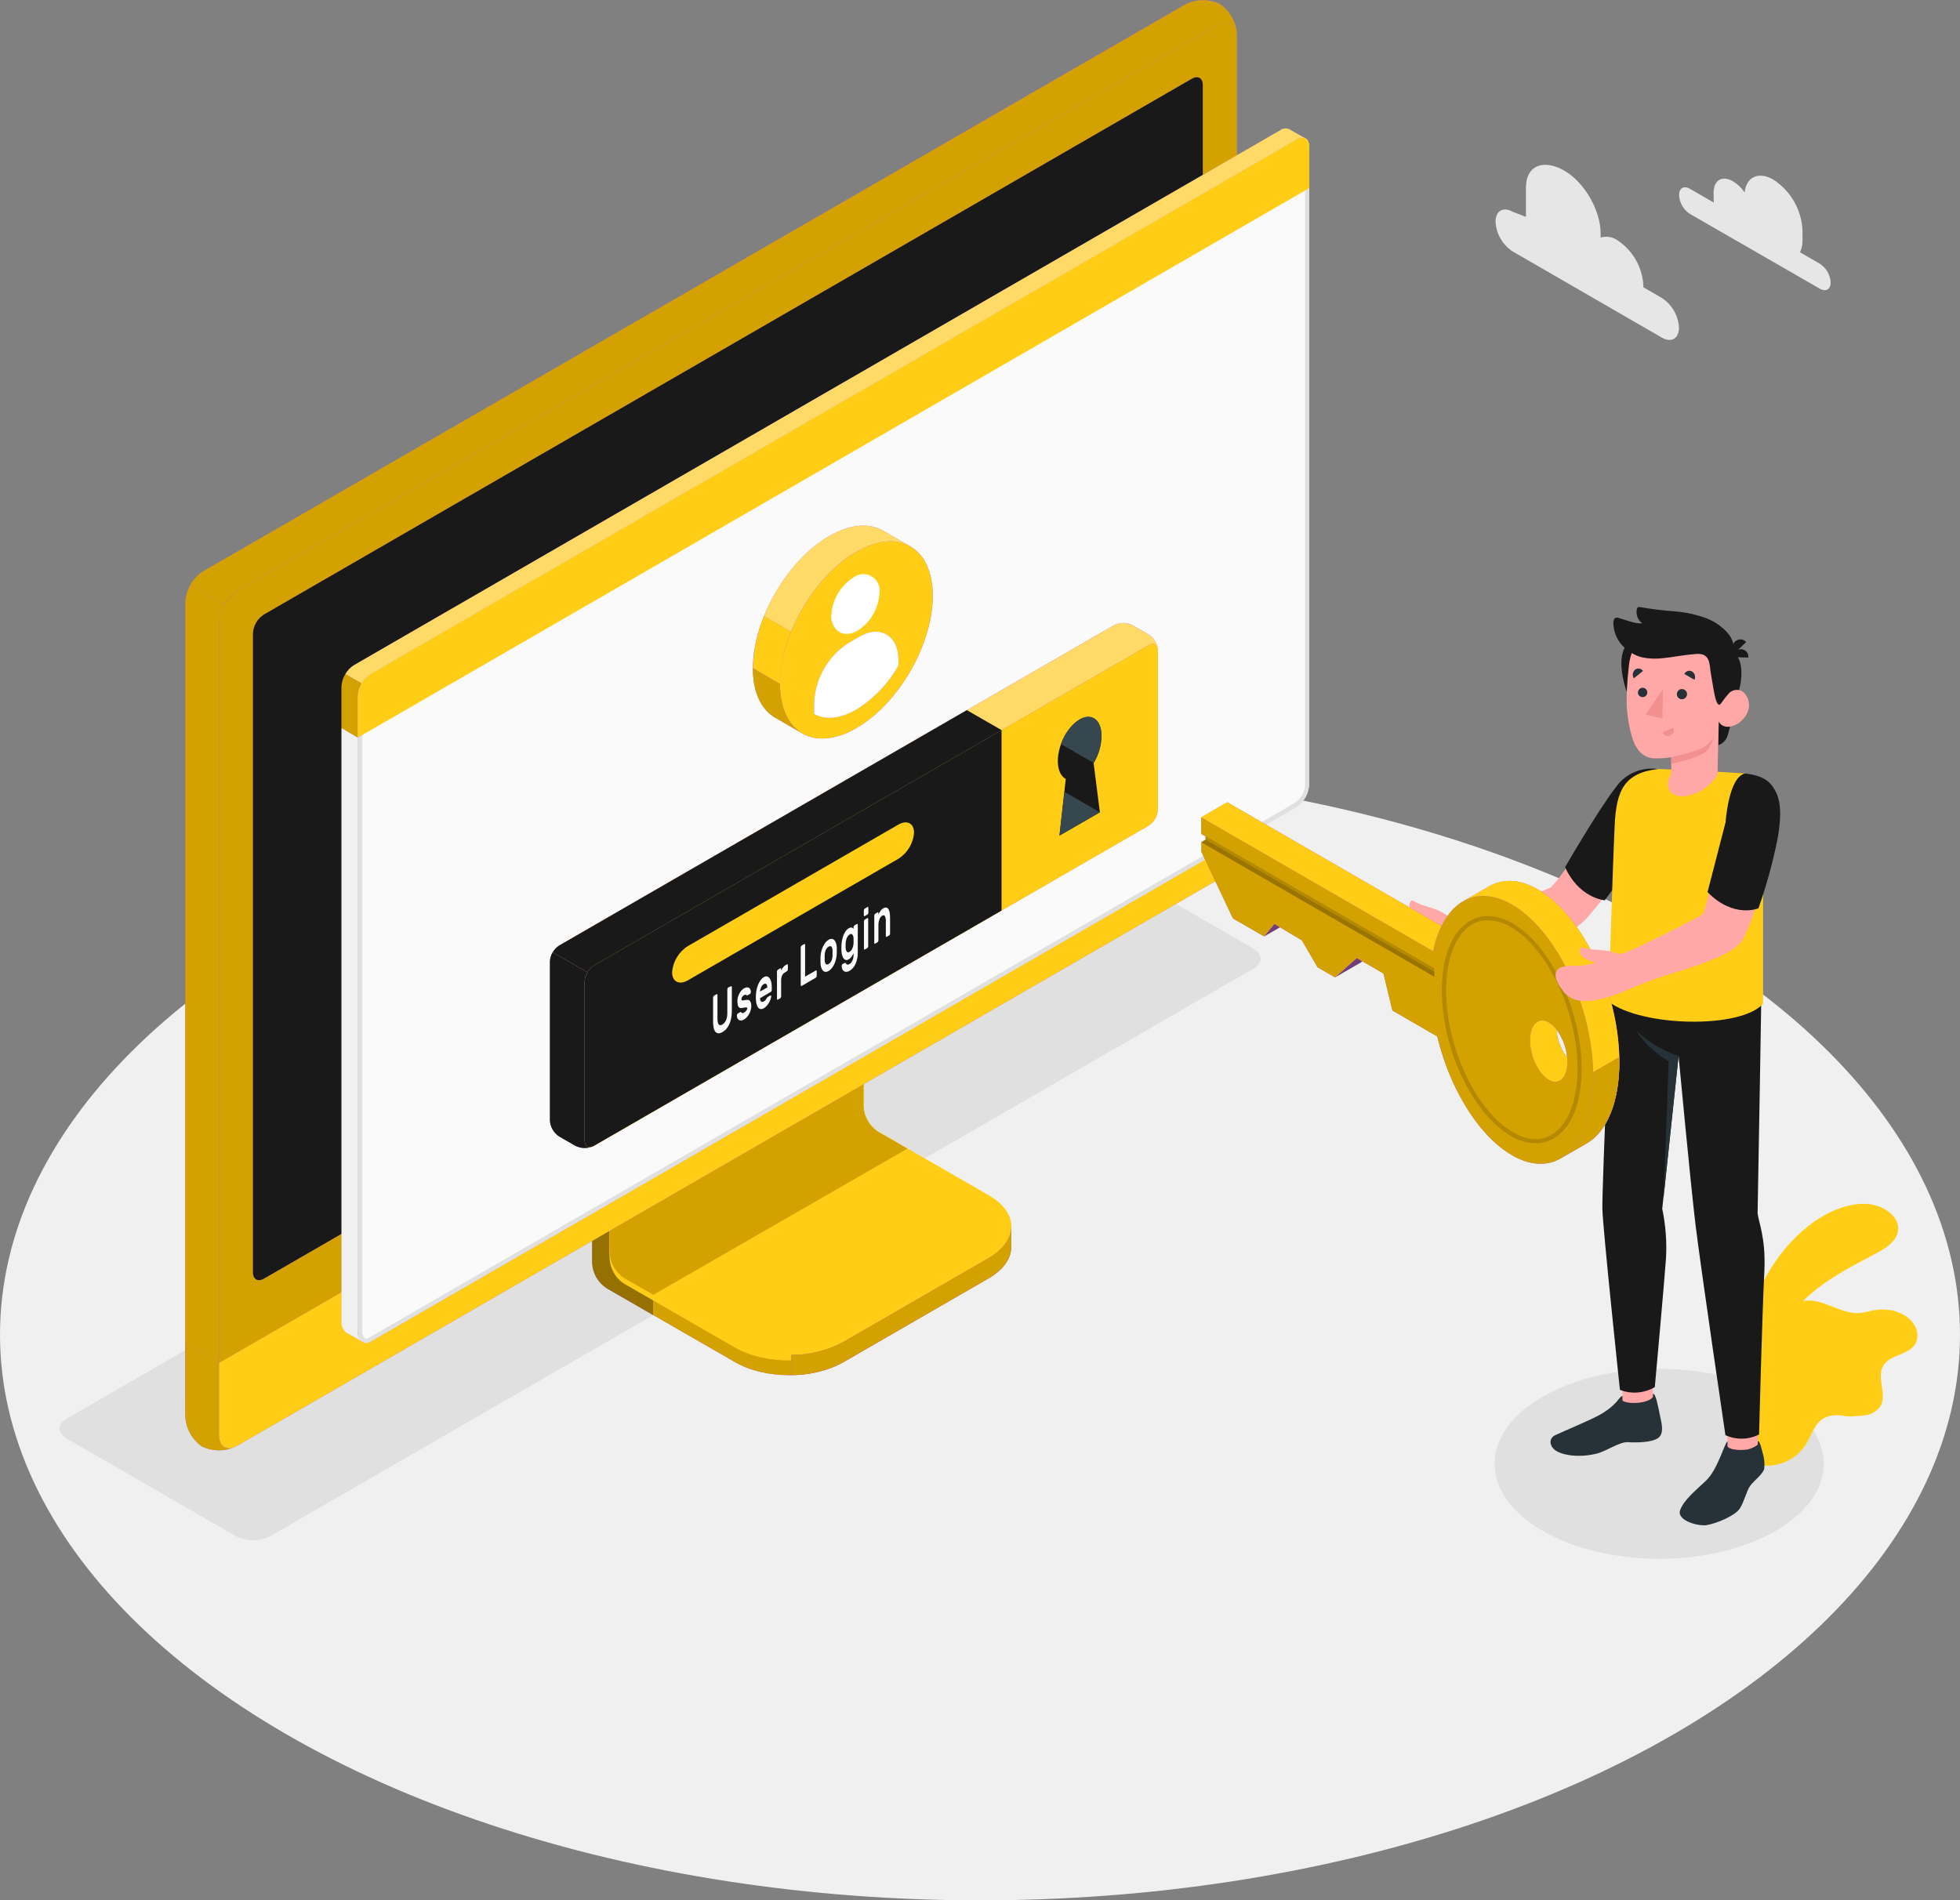 <?xml version="1.0" encoding="UTF-8"?>
<svg id="Layer_2" data-name="Layer 2" xmlns="http://www.w3.org/2000/svg" viewBox="0 0 471.22 456.98">
  <rect x="0" y="0" width="471.22" height="456.98" fill="#808080" stroke="none"/>
  <defs>
    <style>
      .cls-1 {
        opacity: .3;
      }

      .cls-1, .cls-2, .cls-3, .cls-4, .cls-5, .cls-6, .cls-7, .cls-8, .cls-9, .cls-10, .cls-11, .cls-12, .cls-13, .cls-14, .cls-15, .cls-16, .cls-17, .cls-18 {
        stroke-width: 0px;
      }

      .cls-1, .cls-10, .cls-14, .cls-16 {
        isolation: isolate;
      }

      .cls-2, .cls-14 {
        fill: #ffcd15;
      }

      .cls-3 {
        fill: #e6e6e6;
      }

      .cls-4 {
        fill: #37474f;
      }

      .cls-5 {
        fill: #e0e0e0;
      }

      .cls-6 {
        fill: #f0f0f0;
      }

      .cls-7 {
        fill: #ffa8a7;
      }

      .cls-8 {
        fill: #fff;
      }

      .cls-9 {
        fill: #ffda66;
      }

      .cls-10 {
        opacity: .15;
      }

      .cls-11 {
        fill: #fafafa;
      }

      .cls-12 {
        fill: #f28f8f;
      }

      .cls-13 {
        fill: #d3a100;
      }

      .cls-14 {
        opacity: .1;
      }

      .cls-15 {
        fill: #263238;
      }

      .cls-16 {
        opacity: .4;
      }

      .cls-17 {
        fill: #191919;
      }

      .cls-18 {
        fill: #ba68c8;
      }
    </style>
  </defs>
  <g id="Layer_1-2" data-name="Layer 1">
    <g id="freepik--Floor--inject-63">
      <ellipse id="freepik--floor--inject-63" class="cls-6" cx="235.61" cy="320.95" rx="235.61" ry="136.03"/>
    </g>
    <g id="freepik--Shadow--inject-63">
      <path id="freepik--shadow--inject-63" class="cls-5" d="M370.92,368.15c-15.45-8.92-15.45-23.38,0-32.3s40.5-8.92,55.95,0,15.45,23.38,0,32.3-40.5,8.92-55.95,0Z"/>
      <path id="freepik--shadow--inject-63-2" data-name="freepik--shadow--inject-63" class="cls-5" d="M56.68,369.39l-40.64-23.46c-2.29-1.32-2.29-3.47,0-4.79l236.39-136.48c2.61-1.32,5.68-1.32,8.29,0l40.65,23.46c2.29,1.32,2.29,3.47,0,4.79l-236.39,136.48c-2.61,1.32-5.69,1.32-8.3,0Z"/>
    </g>
    <g id="freepik--Device--inject-63">
      <g id="freepik--device--inject-63">
        <path class="cls-18" d="M202.76,327.57l34.94-20.2c3.6-2.08,5.4-4.8,5.4-7.53v-4.86l-36.24-20.44c-2.05-1.33-3.35-3.56-3.48-6v-43.09l-61,35.26v43.07c.14,2.44,1.43,4.67,3.48,6l30.84,17.76c7.18,4.19,18.86,4.19,26.06.03Z"/>
        <path class="cls-13" d="M202.76,327.57l34.94-20.2c3.6-2.08,5.4-4.8,5.4-7.53v-4.86l-36.24-20.44c-2.05-1.33-3.35-3.56-3.48-6v-43.09l-61,35.26v43.07c.14,2.44,1.43,4.67,3.48,6l30.84,17.76c7.18,4.19,18.86,4.19,26.06.03Z"/>
        <path class="cls-1" d="M157.01,311.41v4.84l-11.18-6.45c-2.05-1.33-3.33-3.56-3.47-6v-43.09l11.62-6.71c.24,2.95.5,6,.75,9l-8.17,4.7v33.65c.13,2.44,1.43,4.67,3.48,6l6.97,4.06Z"/>
        <path class="cls-2" d="M146.56,301.36c.14,2.44,1.43,4.67,3.48,6l26.62,15.34c7.2,4.15,18.88,4.16,26.09,0l35-20.2c7.21-4.16,7.21-10.9,0-15.06l-26.64-15.34c-2.04-1.34-3.33-3.56-3.47-6v-33.66l-61,35.26-.08,33.66Z"/>
        <path class="cls-2" d="M146.56,302.69c.14,2.44,1.43,4.67,3.48,6l26.62,15.34c7.2,4.15,18.88,4.16,26.09,0l35-20.2c7.21-4.16,7.21-10.9,0-15.06l-26.64-15.34c-2.04-1.34-3.33-3.56-3.47-6v-33.66l-61,35.26-.08,33.66Z"/>
        <path class="cls-13" d="M218.16,276.21h0l-7.09-4.09c-2.04-1.34-3.33-3.56-3.47-6v-33.68l-61,35.26v33.66c.14,2.44,1.43,4.67,3.48,6l7,4,61.08-35.15Z"/>
        <path class="cls-18" d="M243.11,294.99v4.86c0,2.73-1.81,5.44-5.4,7.53l-35,20.19c-3.83,2.04-8.11,3.11-12.45,3.09v-4.84c4.34.02,8.62-1.05,12.45-3.09l35-20.21c3.59-2.07,5.4-4.8,5.4-7.53Z"/>
        <path class="cls-13" d="M243.11,294.99v4.86c0,2.73-1.81,5.44-5.4,7.53l-35,20.19c-3.83,2.04-8.11,3.11-12.45,3.09v-4.84c4.34.02,8.62-1.05,12.45-3.09l35-20.21c3.59-2.07,5.4-4.8,5.4-7.53Z"/>
        <path class="cls-18" d="M48.56,343.19c2.67,1.29,5.8,1.24,8.43-.15l236-136.25c2.57-1.67,4.18-4.47,4.35-7.53V8.34c-.09-2.98-1.6-5.73-4.06-7.41-2.67-1.29-5.8-1.23-8.42.16L48.86,137.38c-2.56,1.68-4.16,4.49-4.3,7.55v190.89c.09,2.95,1.57,5.69,4,7.37Z"/>
        <path class="cls-18" d="M57.02,343.03l236-136.25c2.57-1.67,4.19-4.47,4.35-7.53V8.34c0-2.77-1.95-3.9-4.35-2.51L57.02,142.08c-2.57,1.67-4.18,4.47-4.35,7.53v190.91c0,2.77,1.95,3.9,4.35,2.51Z"/>
        <path class="cls-13" d="M57.02,343.03l236-136.25c2.57-1.67,4.19-4.47,4.35-7.53V8.34c0-2.77-1.95-3.9-4.35-2.51L57.02,142.08c-2.57,1.67-4.18,4.47-4.35,7.53v190.91c0,2.77,1.95,3.9,4.35,2.51Z"/>
        <path class="cls-18" d="M56.38,347.99c-2.5,1.09-5.36,1.03-7.82-.16-2.43-1.69-3.92-4.43-4-7.39v-17.38l8.15,4.72v17.38c-.05,2.53,1.56,3.68,3.67,2.83Z"/>
        <path class="cls-13" d="M56.38,347.99c-2.5,1.09-5.36,1.03-7.82-.16-2.43-1.69-3.92-4.43-4-7.39v-17.38l8.15,4.72v17.38c-.05,2.53,1.56,3.68,3.67,2.83Z"/>
        <path class="cls-18" d="M52.66,327.78v17.38c0,2.77,2,3.89,4.35,2.51l236-136.25c2.56-1.67,4.17-4.44,4.35-7.49v-17.46L52.66,327.78Z"/>
        <path class="cls-2" d="M52.67,327.74v17.42c0,2.77,2,3.89,4.35,2.51l236-136.25c2.55-1.67,4.16-4.45,4.34-7.49v-17.46L52.67,327.74Z"/>
        <path class="cls-18" d="M60.82,305.93v-153.61c.09-1.84,1.06-3.52,2.6-4.52L286.56,18.93c1.44-.83,2.61-.16,2.61,1.5v153.69c-.1,1.84-1.07,3.52-2.61,4.52L63.43,307.48c-1.44.83-2.61.15-2.61-1.55Z"/>
        <path class="cls-17" d="M60.82,305.93v-153.61c.09-1.84,1.06-3.52,2.6-4.52L286.56,18.93c1.44-.83,2.61-.16,2.61,1.5v153.69c-.1,1.84-1.07,3.52-2.61,4.52L63.43,307.48c-1.44.83-2.61.15-2.61-1.55Z"/>
        <path class="cls-18" d="M175.01,262.66c-2.41,1.57-3.93,4.19-4.08,7.06,0,2.6,1.83,3.66,4.08,2.36,2.41-1.57,3.93-4.2,4.08-7.07,0-2.6-1.83-3.65-4.08-2.35Z"/>
        <path class="cls-13" d="M53.95,145.31c-.78,1.3-1.22,2.78-1.29,4.29v178.18l-8.1-4.72v-178.13c.05-1.52.49-3,1.28-4.3l8.11,4.68Z"/>
        <path class="cls-13" d="M297.32,7.62c-.31-2.24-2.12-3-4.31-1.79L57.01,142.08c-1.28.8-2.34,1.91-3.07,3.23l-8.16-4.71c.74-1.32,1.8-2.43,3.08-3.23L284.86,1.13c2.62-1.39,5.76-1.45,8.43-.16,2.24,1.53,3.71,3.95,4.03,6.65Z"/>
      </g>
    </g>
    <g id="freepik--Window--inject-63">
      <g id="freepik--window--inject-63">
        <g id="freepik--window--inject-63-2" data-name="freepik--window--inject-63">
          <g id="freepik--window--inject-63-3" data-name="freepik--window--inject-63">
            <path class="cls-18" d="M310.05,31.12c-.71-.36-1.57-.29-2.22.17L85.15,159.93c-1.78,1.18-2.9,3.14-3,5.27v152.67c-.06,1.05.43,2.05,1.29,2.65.49.27,3.11,1.79,3.89,2.21.56.29,1.23.25,1.76-.1l222.63-128.64c1.78-1.18,2.9-3.14,3-5.27V35.26c.09-.79-.27-1.57-.94-2-.5-.33-3.17-1.81-3.73-2.14Z"/>
            <path class="cls-11" d="M89.04,162.09L311.73,33.5c1.68-1,3-.18,3,1.76v153.46c-.1,2.13-1.22,4.09-3,5.27l-222.69,128.64c-1.68,1-3-.61-3-2.55v-152.72c.11-2.13,1.22-4.09,3-5.27Z"/>
            <path class="cls-5" d="M313.09,34.08h0c.59,0,.68.74.68,1.18v153.46c-.11,1.79-1.05,3.42-2.55,4.4l-222.66,128.64c-.15.1-.32.15-.5.16-.56,0-1-.86-1-1.84v-152.72c.1-1.79,1.02-3.42,2.5-4.43L312.23,34.36c.26-.17.55-.26.86-.28M313.09,33.08c-.48.02-.95.17-1.36.42L89.04,162.09c-1.78,1.18-2.89,3.14-3,5.27v152.72c0,1.54.86,2.84,2,2.84.35,0,.7-.11,1-.29l222.68-128.64c1.78-1.18,2.9-3.14,3-5.27V35.26c0-1.38-.68-2.18-1.68-2.18h.05Z"/>
            <path class="cls-6" d="M83.38,320.52c.33.17,2.7,1.52,3.74,2.12-.76-.63-1.17-1.58-1.12-2.56v-142.75l-3.9-2.28v142.82c-.07,1.05.42,2.05,1.28,2.65Z"/>
            <path class="cls-2" d="M314.77,35.23c0-1.92-1.37-2.7-3-1.73L89.04,162.09c-1.78,1.18-2.89,3.14-3,5.27v10L314.77,45.23v-10Z"/>
            <path class="cls-9" d="M311.73,33.5L89.04,162.08c-.89.56-1.63,1.34-2.14,2.27l-3.87-2.25c.51-.89,1.24-1.64,2.12-2.17L307.83,31.29c.65-.47,1.5-.54,2.22-.18.54.34,3.07,1.77,3.72,2.12-.68-.25-1.45-.15-2.04.27Z"/>
            <path class="cls-13" d="M82.1,175.06v-9.91c.04-1.08.36-2.13.93-3.05l3.88,2.24c-.56.9-.87,1.94-.91,3v10l-3.9-2.28Z"/>
          </g>
        </g>
        <path class="cls-18" d="M267.81,150.35l-133.37,77c-1.32.85-2.14,2.28-2.23,3.85v38.24c.09,1.57.91,3,2.23,3.85l3.89,2.24c1.4.71,3.06.71,4.46,0l133.35-77c1.32-.86,2.14-2.29,2.23-3.86v-38.25c-.09-1.57-.91-3-2.23-3.85l-3.9-2.24c-1.4-.7-3.04-.69-4.43.02Z"/>
        <path class="cls-9" d="M278.37,156.08c-.16-1.15-1.09-1.57-2.21-.92l-133.37,77c-.66.41-1.2.98-1.57,1.66l-8.35-4.82c.37-.67.91-1.23,1.56-1.64l133.38-77c1.4-.71,3.05-.71,4.45,0l3.9,2.24c1.2.79,2.01,2.06,2.21,3.48Z"/>
        <path class="cls-17" d="M142.41,275.72c-1.32.52-2.8.46-4.07-.18l-3.9-2.24c-1.31-.86-2.14-2.29-2.23-3.85v-38.24c.03-.78.26-1.54.66-2.21l8.35,4.82c-.41.66-.63,1.42-.66,2.19v38.25c0,1.27.8,1.86,1.85,1.46Z"/>
        <path class="cls-2" d="M142.79,232.16l133.37-77c1.23-.71,2.23-.14,2.23,1.28v38.25c-.09,1.57-.91,3-2.23,3.86l-133.35,77c-1.23.71-2.23.13-2.23-1.29v-38.24c.08-1.56.9-3,2.21-3.86Z"/>
        <path class="cls-17" d="M232.45,170.77l-98,56.59c-.65.41-1.19.97-1.56,1.64l8.35,4.82c.37-.68.91-1.25,1.57-1.66l98-56.58-8.36-4.81Z"/>
        <path class="cls-17" d="M240.79,175.58l-98,56.58c-1.32.86-2.14,2.29-2.23,3.86v38.23c0,1.42,1,2,2.23,1.29l98-56.58v-43.38Z"/>
        <path class="cls-2" d="M165.39,227.5l50.57-29.19c2.09-1.21,3.79-.35,3.79,1.92-.19,2.59-1.6,4.93-3.8,6.3l-50.56,29.2c-2.09,1.21-3.8.35-3.8-1.92.19-2.59,1.6-4.93,3.8-6.31Z"/>
        <path class="cls-11" d="M175.75,237.17s.1-.05.14,0c0,0,0,0,0,0,.04.07.07.15.06.23v5.69c0,.55-.05,1.1-.14,1.64-.08.49-.22.98-.42,1.44-.18.42-.41.82-.7,1.18-.28.33-.62.62-1,.83-.3.19-.64.3-1,.3-.27-.02-.53-.16-.7-.37-.22-.29-.36-.64-.42-1-.1-.48-.14-.98-.13-1.47v-5.7c0-.1.02-.2.06-.29.02-.08.08-.15.15-.2l.63-.37s.11-.04.15,0c.05.07.07.15.06.23v5.62c0,.31.02.62.09.92.03.19.11.37.24.52.09.11.23.17.37.16.17-.01.34-.07.48-.16.18-.11.34-.24.48-.39.16-.18.28-.38.38-.6.11-.26.2-.52.25-.8.06-.33.09-.66.08-1v-5.63c0-.1.03-.2.07-.29.02-.08.08-.15.15-.2l.66-.29Z"/>
        <path class="cls-11" d="M179.67,242.55c0-.07-.01-.15-.05-.21-.05-.05-.12-.08-.19-.07-.12-.02-.25-.02-.37,0l-.58.11c-.19.05-.38.05-.57,0-.15-.05-.27-.14-.36-.27-.1-.16-.16-.34-.19-.53-.1-.54-.1-1.08,0-1.62.08-.31.18-.61.32-.89.14-.28.3-.55.5-.8.19-.24.42-.44.68-.59.21-.13.45-.21.69-.24.18-.02.36.02.51.11.15.09.26.22.33.38.08.19.12.39.13.59.01.1-.01.2-.06.29-.02.08-.08.15-.15.2l-.6.35c-.06.03-.12.03-.18,0l-.13-.1c-.05-.04-.11-.07-.18-.07-.13.01-.25.06-.36.13-.16.09-.3.22-.41.36-.12.16-.18.35-.18.55-.01.08-.01.15,0,.23.04.06.1.09.17.1.11.02.22.02.33,0l.56-.1c.47-.09.79,0,1,.26.22.37.32.8.29,1.23,0,.3-.04.59-.12.88-.08.31-.19.61-.34.9-.15.3-.33.57-.55.82-.21.24-.45.45-.73.61-.22.14-.47.23-.73.25-.19,0-.37-.05-.53-.15-.15-.11-.27-.26-.34-.43-.08-.19-.12-.39-.12-.6,0-.1.01-.21.06-.3.02-.08.08-.15.15-.2l.6-.35c.08,0,.14-.05.18,0l.13.14c.05.06.13.1.21.1.14,0,.28-.04.39-.13.18-.1.34-.23.48-.39.07-.08.13-.17.17-.27.07-.08.12-.18.14-.28Z"/>
        <path class="cls-11" d="M181.71,239.84c0-.52.04-1.04.13-1.55.08-.48.21-.95.39-1.41.15-.41.35-.8.6-1.15.21-.3.48-.56.8-.75.23-.16.51-.22.79-.17.24.06.46.2.6.41.19.27.32.58.39.9.1.42.14.85.14,1.28v.62c0,.1-.02.21-.07.3-.02.08-.08.15-.15.2l-2.6,1.51c0,.18.02.35.07.52.04.11.11.21.2.29.08.07.19.1.29.09.12-.01.24-.06.34-.12.15-.08.29-.19.4-.32.1-.12.19-.24.26-.38.04-.08.09-.16.14-.23.04-.05.09-.09.15-.13l.62-.36s.11-.04.15,0c.05.06.08.15.06.23-.01.19-.05.39-.12.57-.09.28-.2.55-.34.8-.16.29-.34.57-.56.82-.22.26-.47.48-.76.65-.24.15-.52.22-.8.19-.25-.06-.46-.21-.6-.42-.2-.3-.33-.64-.39-1-.09-.46-.13-.92-.13-1.39ZM183.63,236.65c-.15.08-.29.2-.39.34-.11.14-.2.29-.27.46-.07.17-.13.34-.17.51-.04.16-.06.32-.07.48l1.76-1c-.01-.14-.03-.27-.06-.41-.02-.12-.06-.24-.14-.33-.06-.09-.15-.15-.26-.16-.14-.01-.28.03-.4.11h0Z"/>
        <path class="cls-11" d="M188.69,233.86c-.3.17-.54.44-.68.76-.16.42-.23.87-.21,1.32v3.61c0,.1-.02.21-.06.3-.02.08-.08.15-.15.2l-.59.34s-.1.05-.14,0c0,0,0,0,0,0-.04-.07-.07-.15-.06-.23v-6.47c0-.1.02-.2.06-.3.03-.08.08-.15.15-.2l.59-.34s.11-.04.15,0c.05.06.07.14.06.22v.32c.12-.27.27-.52.44-.76.16-.22.36-.4.6-.53l.36-.21s.1-.04.14,0c.05.07.07.15.07.23v.91c0,.1-.03.21-.07.3-.03.08-.07.15-.14.2l-.51.33Z"/>
        <path class="cls-11" d="M196.15,233.38s.1-.05.14,0c0,0,0,0,0,0,.04.07.07.15.06.23v1c0,.1-.02.2-.06.3-.03.07-.09.14-.15.19l-3.42,2s-.11.04-.15,0c-.04-.06-.07-.14-.06-.22v-9c0-.1.02-.2.06-.3.03-.08.08-.14.15-.19l.63-.37s.11-.04.15,0c.04.06.07.14.06.22v7.61l2.58-1.47Z"/>
        <path class="cls-11" d="M199.22,225.98c.23-.16.5-.23.77-.21.23.02.45.13.61.3.19.21.32.47.4.74.11.35.17.72.18,1.09v1.41c-.02.43-.08.87-.18,1.29-.09.41-.23.81-.4,1.2-.16.36-.36.69-.61,1-.21.28-.47.51-.77.69-.23.15-.5.22-.78.21-.23-.02-.45-.13-.6-.3-.19-.21-.33-.46-.4-.73-.11-.35-.17-.72-.18-1.09v-1.4c.01-.44.07-.87.17-1.3.1-.42.23-.82.41-1.21.16-.36.36-.69.6-1,.21-.28.48-.51.78-.69ZM200.16,228.56c0-.22-.04-.44-.11-.65-.04-.13-.11-.24-.22-.32-.09-.06-.19-.08-.29-.07-.11.02-.22.07-.32.13-.12.06-.23.15-.32.24-.11.12-.21.25-.29.4-.1.18-.17.38-.22.58-.07.26-.11.52-.12.78v1.25c0,.22.05.44.12.65.04.13.11.24.22.32.08.06.19.08.29.06.11-.02.22-.06.32-.12.12-.07.22-.15.32-.24.11-.12.21-.26.29-.4.1-.18.17-.38.22-.58.07-.26.1-.52.11-.78,0-.09,0-.19,0-.28v-.7c0-.09,0-.18,0-.27Z"/>
        <path class="cls-11" d="M204.24,231.83c.13-.08.24-.18.34-.29.12-.14.22-.3.31-.46.1-.2.18-.41.23-.63.06-.25.09-.5.09-.75v-.51c0,.1-.1.22-.17.36-.07.15-.15.29-.24.42-.1.14-.22.27-.34.4-.13.13-.27.24-.43.33-.21.14-.46.19-.71.14-.22-.07-.41-.21-.54-.41-.16-.26-.28-.54-.35-.84-.09-.38-.13-.76-.14-1.15v-.97c.01-.44.06-.88.14-1.31.08-.43.2-.84.35-1.25.14-.35.32-.69.54-1,.18-.28.43-.51.71-.68.13-.08.28-.14.43-.17.11-.02.23-.02.34,0,.09.02.17.07.24.13.06.05.12.11.17.17v-.32c0-.1.02-.2.06-.3.03-.08.08-.14.15-.19l.59-.35s.11-.04.15,0c.05.07.07.15.07.23v6.5c.03.97-.15,1.94-.53,2.84-.3.71-.81,1.3-1.46,1.7-.22.14-.48.22-.74.23-.21.01-.41-.04-.59-.15-.17-.13-.31-.29-.4-.48-.1-.23-.15-.47-.16-.72,0-.1.01-.21.06-.3.02-.08.08-.15.15-.2l.53-.3c.05-.05.13-.06.18,0,0,0,0,0,0,0,.05.05.09.11.13.17.06.11.16.19.28.22.12.09.3-.01.55-.11ZM203.3,226.98v.78c-.03.4.08.8.32,1.12.18.16.46.16.64,0,.29-.19.52-.46.65-.78.18-.42.28-.87.3-1.32v-1.06c.02-.36-.09-.71-.3-1-.18-.17-.47-.17-.65,0-.28.19-.51.46-.64.77-.21.47-.31.98-.32,1.49h0Z"/>
        <path class="cls-11" d="M208.56,218.1s.1-.03.14,0c.05.06.08.15.07.23v1.09c0,.1-.02.21-.07.3-.03.08-.08.14-.14.19l-.67.39s-.1.05-.14,0c0,0,0,0,0,0-.05-.06-.08-.14-.07-.22v-1.09c0-.1.02-.21.07-.3.03-.08.08-.14.15-.19l.67-.4ZM208.73,227.49c0,.1-.02.2-.06.29-.03.08-.08.15-.15.2l-.6.34s-.09.04-.13.01c0,0,0,0-.01-.01-.05-.06-.08-.15-.07-.23v-6.47c0-.1.02-.21.07-.3.03-.08.08-.15.14-.2l.6-.34s.11-.04.15,0c.04.06.07.14.06.22v6.49Z"/>
        <path class="cls-11" d="M213.99,224.44c0,.1-.02.2-.06.3-.03.08-.08.14-.15.19l-.6.35s-.1.04-.14,0c-.05-.06-.08-.15-.07-.23v-3.52c.03-.42-.04-.83-.22-1.21-.14-.25-.36-.29-.67-.11-.31.21-.54.51-.65.87-.17.47-.25.97-.24,1.47v3.53c0,.1-.02.2-.06.3-.02.08-.08.15-.15.2l-.59.34s-.1.05-.14,0c0,0,0,0,0,0-.05-.06-.07-.14-.06-.22v-6.47c0-.1.02-.21.06-.3.02-.08.08-.15.15-.2l.59-.34s.1-.05.14,0c0,0,0,0,0,0,.04.07.07.15.06.23v.31c.13-.3.29-.6.48-.87.16-.25.39-.46.65-.61.23-.17.51-.24.79-.2.22.06.41.21.52.41.15.27.24.57.28.87.05.4.08.8.08,1.2v3.71Z"/>
        <path class="cls-17" d="M264.43,195.33l-9.71,5.6,1.51-13.62c-1.17-.62-1.91-2.13-1.91-4.3,0-3.87,2.36-8.36,5.26-10s5.25.1,5.25,4c-.06,2.29-.71,4.53-1.9,6.5l1.5,11.82Z"/>
        <polygon class="cls-4" points="264.44 195.33 255.89 190.4 254.72 200.94 264.44 195.33"/>
        <path class="cls-4" d="M259.56,172.98c-2.11,1.43-3.69,3.52-4.48,5.95l7.83,4.52h0c1.19-1.97,1.84-4.21,1.9-6.5.02-3.87-2.33-5.64-5.25-3.97Z"/>
        <path class="cls-18" d="M212.36,127.63c-3.33-1.92-7.92-1.65-13,1.28-10.14,5.86-18.36,20.09-18.36,31.8,0,5.88,2.08,10,5.42,11.9l6.47,3.76c3.32,1.92,7.91,1.64,13-1.29,10.14-5.85,18.36-20.09,18.36-31.8,0-5.85-2.06-10-5.38-11.87"/>
        <path class="cls-2" d="M205.88,132.68c-10.14,5.86-18.36,20.1-18.36,31.8s8.22,16.46,18.36,10.6,18.37-20.09,18.36-31.8-8.23-16.45-18.36-10.6Z"/>
        <path class="cls-18" d="M216.01,158.66v1.34c-2.43,4.34-5.91,7.99-10.13,10.62-3.95,2.27-7.52,2.52-10.14,1.07v-2.76c.27-5.83,3.35-11.16,8.26-14.31l2.67-1.54c2.36-1.36,4.66-1.54,6.46-.49s2.88,3.26,2.88,6.07Z"/>
        <path class="cls-9" d="M212.36,127.63l6.5,3.78c-3.32-1.93-7.91-1.66-13,1.27-6.64,3.84-12.46,11.27-15.68,19.23l-6.51-3.77c3.23-8,9-15.39,15.68-19.23,5.1-2.92,9.69-3.2,13.01-1.28Z"/>
        <path class="cls-13" d="M192.66,176.22l-6.23-3.61c-3.34-1.9-5.42-6-5.42-11.9l6.51,3.78c.04,5.7,1.96,9.76,5.14,11.73Z"/>
        <path class="cls-2" d="M183.69,148.14l6.51,3.77c-1.67,3.99-2.56,8.25-2.64,12.57h0l-6.51-3.78c.08-4.32.98-8.58,2.64-12.56Z"/>
        <path class="cls-8" d="M203.56,152.45c-.62,0-1.23-.15-1.77-.46-1.32-.88-2.06-2.42-1.91-4,.17-3.7,2.13-7.08,5.24-9.08h0c1.69-1.35,4.16-1.07,5.51.62.68.86.98,1.96.81,3.04-.18,3.7-2.13,7.08-5.24,9.08-.79.5-1.7.77-2.64.8Z"/>
        <path class="cls-8" d="M213.13,152.58c-1.8-1.05-4.1-.87-6.46.49l-2.67,1.54c-4.91,3.15-7.99,8.49-8.26,14.32v2.77c2.62,1.45,6.19,1.2,10.14-1.07,4.22-2.63,7.7-6.28,10.13-10.62v-1.34c0-2.82-1.04-5.03-2.88-6.09Z"/>
      </g>
    </g>
    <g id="freepik--Plants--inject-63">
      <g id="freepik--plants--inject-63">
        <path class="cls-2" d="M418.71,325.58s1.33-11.68,7.14-20.75,13.79-14.72,21.24-15.31,13.47,6.27,5.5,11-22.13,9.51-28.65,27.11l-5.23-2.05Z"/>
        <path class="cls-14" d="M418.71,325.58s1.33-11.68,7.14-20.75,13.79-14.72,21.24-15.31,13.47,6.27,5.5,11-22.13,9.51-28.65,27.11l-5.23-2.05Z"/>
        <path class="cls-2" d="M420.9,322.54h-.08c-.2-.08-.3-.32-.22-.52,7.86-19.35,22.82-27.44,29.64-29,.22-.05.43.08.48.3.05.22-.08.43-.3.48h0c-6.68,1.54-21.35,9.48-29.08,28.53-.08.16-.26.25-.44.21Z"/>
        <path class="cls-2" d="M460.68,322.77c-.67,1.52-2.33,2.32-3.87,2.94s-3.22,1.29-4.06,2.73c-1.68,2.9,1.08,7-.72,9.81-.86,1.14-2.14,1.89-3.56,2.06-1.15.21-2.32.21-3.48.31-.56,0-1.11-.05-1.66-.13-1.62-.36-3.31-.18-4.81.51-2.31,1.3-3,4.21-4.42,6.46-1.76,2.68-4.59,4.46-7.77,4.88-1,.13-3,.32-4-.27-.08-.04-.15-.09-.22-.14h0c-.15-.16-.33-.37-.41-.48,0-.02,0-.05,0-.07-.41-1.51.26-3.07.29-4.63v-.28c-.07-1.81-.12-3.61-.16-5.41-.09-3.33-.12-6.67-.1-10,0-2.16-.24-4.52.68-6.55,1-2.24,3.52-2.29,4.47-4.48.38-.88.58-1.81.95-2.7,1.17-2.64,3.7-4.41,6.58-4.59,4.39-.22,8.32,3.33,12.71,3,1.13-.09,2.24-.44,3.36-.64,3.55-.67,7.66.34,9.66,3.35.89,1.26,1.09,2.88.54,4.32Z"/>
        <path class="cls-2" d="M421.26,344.45h0c-.2-.06-.31-.26-.26-.46,6.06-22.74,30-26,35.63-25.62.2.01.36.18.35.39,0,0,0,0,0,.01-.02.2-.2.35-.4.34-5.49-.39-28.93,2.82-34.86,25.08-.06.2-.26.31-.46.26Z"/>
        <path class="cls-2" d="M447.89,332.93c-.08-.01-.15-.05-.2-.1-4.48-3.88-10.46-5.57-16.31-4.59-.2.02-.38-.12-.42-.32-.03-.2.11-.39.31-.43,6.1-1.02,12.34.75,17,4.81.15.14.15.38,0,.52,0,0,0,0,0,0-.09.11-.24.15-.38.1Z"/>
      </g>
    </g>
    <g id="freepik--Clouds--inject-63">
      <g id="freepik--clouds--inject-63">
        <path class="cls-3" d="M363.68,50.93l3.18,1.22v-7c0-5.56,4.43-6.89,9.24-4.11h0c4.82,2.78,8.72,9.53,8.72,15.09v1c1.36-.41,2.83-.19,4,.62h0c3.7,2.42,6.03,6.45,6.27,10.87v.46l4.44,2.56c2.44,1.59,3.97,4.25,4.13,7.15,0,2.64-1.85,3.71-4.13,2.39l-35.85-20.71c-2.44-1.59-3.97-4.24-4.12-7.15,0-2.63,1.83-3.7,4.12-2.39Z"/>
        <path class="cls-3" d="M406.27,45.39l5.77,3.33c-.03-.25-.05-.51-.05-.76v-1.67c0-3,2.08-4.18,4.66-2.69,1.11.68,2.06,1.59,2.78,2.67.42-3.74,3.36-5.13,6.92-3.08,4.13,2.68,6.73,7.17,7,12.09v2.5c.03,1-.18,1.99-.59,2.9l4.8,2.76c1.52,1.01,2.47,2.67,2.56,4.49,0,1.65-1.16,2.32-2.59,1.5l-31.26-18c-1.53-1-2.5-2.67-2.59-4.5,0-1.69,1.16-2.36,2.59-1.54Z"/>
      </g>
    </g>
    <g id="freepik--Character--inject-63">
      <g id="freepik--character--inject-63">
        <path class="cls-7" d="M383.93,197.16c-4.2,7.1-8.24,13.27-11.08,16.23-5.39,2.5-18.05,6.36-23,7-.87.11-1.75-.1-2.48-.58-1.95-1.28-3.46-1.49-5.51-2.2-1.61-.55-2.29-1.32-2.59-1-.64.76-.57,1.89.17,2.55.77.73,1.62,1.37,2.54,1.9-2.2.54-4.49.59-6.7.12-4.29-1.13-6.31.93-3.41,5.59,1,1.66,5.12,4.33,13.4,3.61,2.95-.16,5.9-.49,8.81-1,7.94-1.7,16.77-3.34,22.2-5,2.02-.79,3.83-2.05,5.28-3.66,9.13-10.41,12.16-17.83,16.16-24.57l-.34-11c-6.48-.22-9.94,6.07-13.45,12.01Z"/>
        <path class="cls-17" d="M398.49,184.93c-3.83-.54-7.64,1.09-9.9,4.23-4.44,5.69-12.3,19.35-12.3,19.35,0,0,2.57,6.85,9.51,8l11.15-15.06s5.28-10.46,1.54-16.52Z"/>
        <rect class="cls-7" x="415.33" y="338.47" width="7.27" height="12.96"/>
        <polygon class="cls-7" points="397.4 337.78 390.14 338.04 389.77 324.32 397.4 324.06 397.4 337.78"/>
        <path class="cls-17" d="M423.62,226.28c0,7.22-1.06,65.39-1.06,65.39.16,2.08,2,5.92,1.63,13.91-.55,10.85-1.28,39.37-1.28,39.37-2.53,1.29-5.51,1.35-8.09.16,0,0-5.9-40-7.2-50.71-1.14-9.39-4.06-40.47-4.06-40.47l-3.93,36.74c.83,3.94,1.14,7.98.9,12-.34,5-2.68,30.88-2.68,30.88-2.54,1.5-5.64,1.75-8.39.67,0,0-4.14-39-4.22-43.58-.1-5.2,2.42-64.42,2.42-64.42l35.96.06Z"/>
        <path class="cls-15" d="M415.33,347.69v-1.08c-.7.31-2.31,6.73-5.2,9.47-2.29,2.18-5.41,4.69-6.21,7.12s4.35,3.92,6.5,3.53c2.48-.46,6.8-2.29,7.88-4s1.59-4.19,2.47-5.43,2.91-2.62,3.38-4.06c.15-1.35,0-2.71-.41-4-.34-1.34-.7-2.81-1.14-2.68v.82c-1.03.84-2.31,1.29-3.64,1.28-1.06.09-3.64-.13-3.63-.97Z"/>
        <path class="cls-15" d="M390.06,335.7c-.38,0-.69.57-1.52,1.51-1.23,1.3-2.68,2.38-4.27,3.2-2.72,1.42-8,3.6-10.41,4.73-1.5.7-1.43,2.58.12,3.65s5.28,1.84,9.76.8c2.44-.57,5.62-2.92,7.64-2.79s5.77.09,7.26-1,.89-3.35.47-5.3c-.46-2.14-1-5.47-1.71-5.32v.75c-.87,1.38-5.38,1.94-7.3.93l-.04-1.16Z"/>
        <path class="cls-15" d="M403.56,253.93c-3.78-1.24-7.24-3.3-10.12-6.05,0,0,2,3.81,7.76,7.36l-1.24,32.81,3.6-34.12Z"/>
        <path class="cls-2" d="M419.56,185.99s6,1.38,5.57,12.22l-1.25,17.25v25.9c-5.34,6.06-29,5.62-37.15-.48,0,0,.92-30.65,1.47-42.45.39-8.38,2.32-12.6,10.56-13.52l10.13.44,10.67.64Z"/>
        <path class="cls-17" d="M411.92,163.47c.14,6.07-4.66,11.11-10.74,11.26-.03,0-.06,0-.08,0-6,0-9.52-5.18-10.82-11.26-2.4-11.13,4.84-11.27,10.82-11.27,6.1.13,10.94,5.17,10.82,11.27Z"/>
        <path class="cls-17" d="M417.44,168.02s-1.66,8.12-2.33,9.46c-.42.81-1.14,1.42-2,1.71l.12-5.71,4.21-5.46Z"/>
        <path class="cls-17" d="M415.35,156.39s1.19-.3,2.46,1.68c1.08,1.69,1.33,5.49-.37,10l-3.13.38,1.04-12.06Z"/>
        <path class="cls-17" d="M416.5,158.04l3.84.07c.11-.99-.62-1.89-1.61-1.99-.05,0-.09,0-.14,0-1.09.02-1.99.85-2.09,1.93Z"/>
        <path class="cls-17" d="M416.97,157.13l2.84-2.73c-.65-.77-1.81-.87-2.58-.21-.04.03-.08.07-.11.1-.78.76-.85,2-.15,2.84Z"/>
        <path class="cls-7" d="M413.37,168.4c.63.39,1.52-.86,2.3-1.71s3.2-1.63,4.46,1.13-.89,5.49-2.69,6.39c-3.23,1.6-4.25-.73-4.25-.73l-.27,12.86c-4.54,7-14.84,6.78-11.13-.34v-3.91c-1.53.25-3.08.33-4.62.24-2.52-.4-4.1-2.47-4.87-5.31-1.22-4.56-1.69-8.24-.65-17.21,1.14-9.82,12.12-9.93,18-6s3.72,14.59,3.72,14.59Z"/>
        <path class="cls-17" d="M399.69,158.28c2.62-.26,5.21-.8,7.84-1,.57-.07,1.14-.04,1.7.08,2,.55,1.76,2.89,2.08,4.52.55,2.82,1,7.59,2.06,7.61.32,0,1.52-2.07,2.3-2.81.43-.64.67-1.38.7-2.15.2-1.16.3-2.35.39-3.53.08-1,.18-2,.18-3,.05-1.13-.04-2.26-.27-3.37-.25-.94-.73-1.81-1.4-2.52l-.2-.22c-1.32-1.38-2.92-2.46-4.69-3.16-2.55-.96-5.22-1.54-7.94-1.73-2.71-.19-5.41-.53-8.09-1-.15-.04-.32-.04-.47,0-.22.12-.36.35-.38.6-.22,1.27.3,2.55,1.35,3.3-1.81.14-3.89-.8-5.63-1.28-.28-.12-.61-.12-.89,0-.17.12-.3.3-.35.51-.13.47-.14.96-.05,1.44.16,1.45.7,2.83,1.56,4,1.35,1.75,3.25,3,5.4,3.53,1.58.3,3.2.37,4.8.18Z"/>
        <path class="cls-12" d="M401.8,182.09s5.62-1.18,7.58-2.27c1.17-.64,2.12-1.61,2.72-2.8-.3,1.19-.82,2.31-1.55,3.3-1.43,1.92-8.75,3.32-8.75,3.32v-1.55Z"/>
        <path class="cls-15" d="M403.15,166.93c-.02.64.48,1.18,1.12,1.21.67.06,1.26-.44,1.32-1.12s-.44-1.26-1.12-1.32-1.26.44-1.32,1.12c0,.04,0,.07,0,.11Z"/>
        <path class="cls-15" d="M404.95,162.08l2.41,1.39c.36-.71.12-1.58-.56-2-.64-.36-1.44-.13-1.8.51-.02.03-.04.07-.05.1Z"/>
        <path class="cls-12" d="M402.3,175.04l-2.57,1c.21.71.95,1.12,1.66.91.03,0,.06-.02.09-.03.73-.31,1.08-1.14.82-1.88Z"/>
        <path class="cls-15" d="M392.81,163.11l2.2-1.76c-.39-.6-1.19-.78-1.8-.39-.04.03-.08.05-.11.08-.61.52-.73,1.41-.29,2.07Z"/>
        <path class="cls-15" d="M393.78,166.6c.05.62.59,1.09,1.22,1.04.62-.05,1.09-.59,1.04-1.22-.05-.59-.54-1.04-1.12-1.04-.65.02-1.15.56-1.13,1.21,0,0,0,0,0,.01Z"/>
        <polygon class="cls-12" points="399.81 165.66 399.68 172.77 395.64 171.85 399.81 165.66"/>
        <polyline class="cls-18" points="303.87 225.21 310.14 221.59 312.62 218.58 306.36 222.2 303.87 225.21"/>
        <polyline class="cls-16" points="303.87 225.21 310.14 221.59 312.62 218.58 306.36 222.2 303.87 225.21"/>
        <polyline class="cls-18" points="320.92 235.05 327.19 231.43 332.42 226.8 326.16 230.41 320.92 235.05"/>
        <polyline class="cls-16" points="320.92 235.05 327.19 231.43 332.42 226.8 326.16 230.41 320.92 235.05"/>
        <path class="cls-18" d="M374.18,247.54c1.48,1.99,2.38,4.35,2.59,6.82-1.48-1.99-2.37-4.35-2.59-6.82ZM388.75,247.73c-2.11-14.35-9.82-28.54-19-33.85-4.41-2.55-8.49-2.64-11.76-.73l-5.9,3.4-.33.2c-.26.14-.52.3-.76.48-.48.33-.94.71-1.36,1.12l-.2.19c-.18.18-.37.39-.54.59s-.43.51-.63.78c-.42.56-.81,1.15-1.15,1.76-.18.31-.35.64-.51,1l-51.53-29.74-6.26,3.61v4l.53.3.5.29v.8l-1,.59v2.32l7.57,16,7.48,4.33,2.49-3,6.6,3.95,3.79,6.49,4.18,2.41,5.23-4.64,6.42,3.71,2.16,8.91,10.79,6.24c.53,2.27,1.2,4.5,2,6.69.07.22.16.45.25.7,3.58,9.4,9.27,17.45,15.69,21.16.77.46,1.58.85,2.41,1.17.44.18.89.33,1.35.45.4.11.8.2,1.2.27,1.26.23,2.56.23,3.82,0l.52-.13c.25-.05.49-.12.73-.21l.56-.22c.2-.07.39-.16.57-.27.18-.08.37-.17.54-.27l.26-.16s.09-.04.13-.07c1.43-.82,4.95-2.86,5.91-3.4,4.76-2.76,7.84-9.74,7.84-19.61,0-2.55-.21-5.09-.59-7.61Z"/>
        <path class="cls-13" d="M372.35,259.65c-2.48-1.43-4.48-5.67-4.48-9.47s2-5.73,4.48-4.31,4.47,5.67,4.47,9.48-2,5.73-4.47,4.3ZM382.48,251.34c-2.1-14.34-9.81-28.54-19-33.84-4.26-2.46-8.2-2.64-11.4-.95l-.33.2c-.26.14-.52.3-.76.48-.48.33-.94.71-1.36,1.12l-.2.19c-.18.18-.37.39-.54.59s-.43.51-.63.78c-.42.56-.81,1.15-1.15,1.76-.18.31-.35.64-.51,1-.93,1.93-1.6,3.98-2,6.09l-55.79-32.22v4l.53.3.5.29v.8l-1,.59v2.32l7.57,16,7.48,4.33,2.49-3,6.6,3.95,3.79,6.49,4.18,2.41,5.23-4.64,6.42,3.71,2.16,8.91,10.8,6.24c.53,2.27,1.2,4.5,2,6.69.07.22.16.45.25.7,3.58,9.4,9.27,17.45,15.69,21.16.77.46,1.58.85,2.41,1.17.44.18.89.33,1.35.45.4.11.8.2,1.2.27,1.26.23,2.56.23,3.82,0l.52-.13c.25-.05.49-.12.73-.21l.56-.22c.2-.07.39-.16.57-.27.18-.08.37-.17.54-.27l.26-.16s.09-.04.13-.07c4.56-2.88,7.49-9.76,7.49-19.39-.02-2.55-.22-5.1-.6-7.62Z"/>
        <path class="cls-2" d="M376.82,255.34c0,3.81-2,5.74-4.47,4.31s-4.48-5.66-4.48-9.47,2-5.74,4.48-4.31c.71.43,1.34,1.01,1.83,1.68.21,2.47,1.11,4.83,2.59,6.82.04.32.05.65.05.97Z"/>
        <path class="cls-2" d="M389.32,255.33c0,9.87-3.08,16.85-7.84,19.61-1,.54-4.48,2.58-5.91,3.4,4.56-2.88,7.49-9.76,7.49-19.39-.01-2.55-.2-5.09-.58-7.61-2.1-14.34-9.81-28.54-19-33.84-4.26-2.46-8.2-2.64-11.4-.95l5.9-3.4c3.27-1.91,7.35-1.82,11.76.73,9.19,5.31,16.9,19.5,19,33.85.38,2.52.57,5.06.58,7.6Z"/>
        <path class="cls-18" d="M383.06,258.93c0,9.63-2.93,16.51-7.49,19.39,1.43-.82,4.95-2.86,5.91-3.4,4.76-2.76,7.84-9.74,7.84-19.61v-1.1l-6.26,3.62c-.01.39,0,.75,0,1.1Z"/>
        <path class="cls-13" d="M383.06,258.93c0,9.63-2.93,16.51-7.49,19.39,1.43-.82,4.95-2.86,5.91-3.4,4.76-2.76,7.84-9.74,7.84-19.61v-1.1l-6.26,3.62c-.01.39,0,.75,0,1.1Z"/>
        <polygon class="cls-10" points="344.84 232.85 344.84 234.88 288.82 202.54 289.85 201.94 289.85 201.1 344.84 232.85"/>
        <polygon class="cls-10" points="344.84 233.69 344.84 234.88 288.82 202.54 289.85 201.94 289.85 201.93 344.84 233.69"/>
        <path class="cls-10" d="M369.2,274.93c-2.12-.06-4.19-.67-6-1.79-9.13-5.27-16.56-20.95-16.56-34.95,0-8.17,2.47-14.27,6.78-16.76,3-1.74,6.55-1.52,10.28.63,9.12,5.27,16.55,21,16.55,35,0,8.16-2.47,14.27-6.78,16.75-1.3.74-2.77,1.13-4.27,1.12ZM357.75,221.28c-1.33,0-2.64.34-3.8,1-3.93,2.27-6.28,8.22-6.28,15.9,0,13.68,7.2,29,16.06,34.08,3.39,2,6.6,2.18,9.27.64,3.93-2.27,6.28-8.21,6.28-15.89,0-13.69-7.2-29-16.05-34.09-1.65-1.01-3.54-1.56-5.48-1.6v-.04Z"/>
        <path class="cls-2" d="M346.56,222.65c-.93,1.93-1.6,3.98-2,6.09l-55.79-32.22,6.26-3.61,51.53,29.74Z"/>
        <path class="cls-7" d="M419.07,225.78c2.92-5.53,6.26-17.95,7.92-24.22,2.36-8.9-1.46-14.5-5.8-14.73-2.71.42-11.64,32.89-11.64,32.89-1,.79-14.57,7.68-18.93,9.41-.78.29-1.64.29-2.42,0-2.09-.76-3.52-.62-5.57-.82-1.61-.16-2.42-.73-2.63-.39-.4.88-.05,1.91.79,2.37.88.51,1.82.92,2.8,1.22-1.75.53-3.58.78-5.41.73-4.2-.09-5.71,1.73-2.45,6,2,2.66,5.31,3.5,12.7.95,2.12-.74,5-2.17,7.69-3.14,5.54-2,7-2.24,11.22-3.67,6.15-2.08,10.43-4.14,11.73-6.6Z"/>
        <path class="cls-17" d="M419.56,185.99c2.55.35,5,.92,6.51,3s2.72,5,1.24,12.95c-1.13,5.59-2.65,11.1-4.54,16.48,0,0-5.94,2.54-12.25-3.9l4.34-16.78s.7-10.91,4.7-11.75Z"/>
      </g>
    </g>
  </g>
</svg>